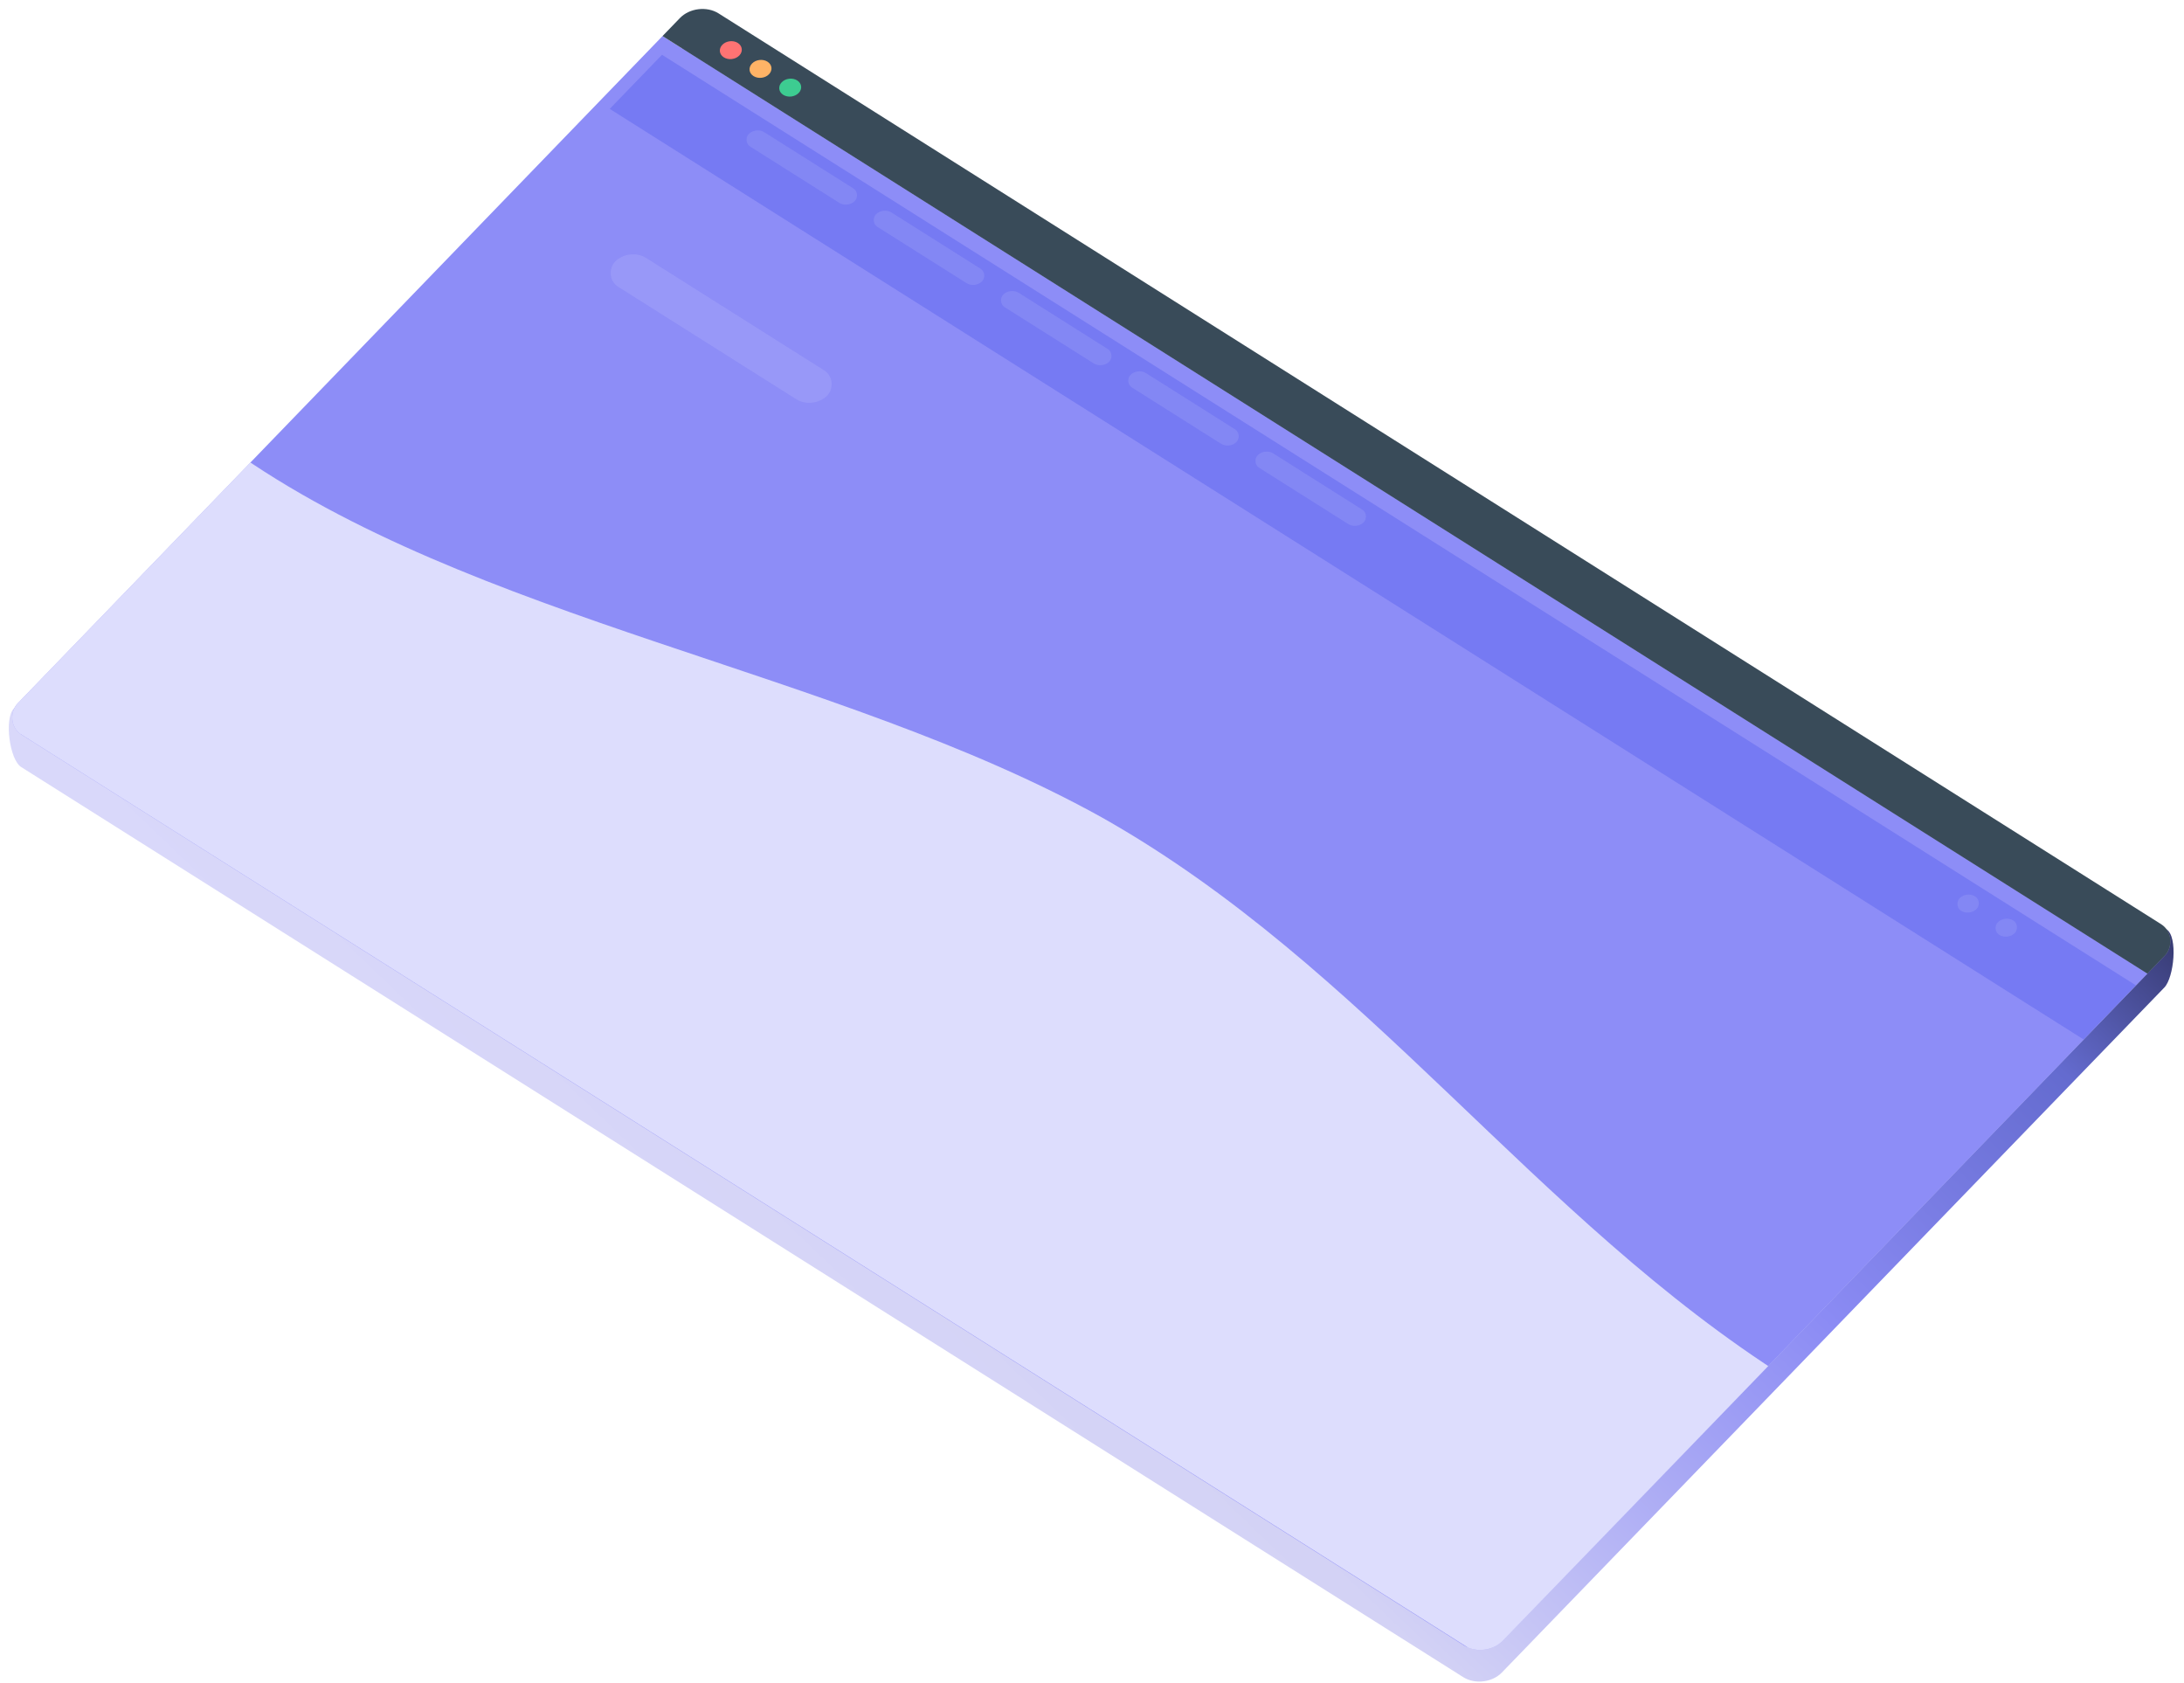 <svg width="871" height="671" viewBox="0 0 871 671" fill="none" xmlns="http://www.w3.org/2000/svg">
<path d="M271.161 20.187C275.001 16.218 281.901 15.389 286.571 18.336L864 370.5C868.671 373.447 867.011 389.748 863.171 393.718L598.962 666.836C595.122 670.806 588.223 671.634 583.552 668.687L8.457 305.829C3.786 302.882 1.66 286.469 5.5 282.5L271.161 20.187Z" fill="url(#paint0_linear_414_8889)"/>
<g clip-path="url(#clip0_414_8889)">
<rect width="700" height="400" rx="10" transform="matrix(0.846 0.534 -0.695 0.719 278.114 0)" fill="white" fill-opacity="0.4"/>
<rect width="700" height="380" transform="matrix(0.846 0.534 -0.695 0.719 264.208 14.375)" fill="#8D8DF7"/>
<rect width="700" height="20" transform="matrix(0.846 0.534 -0.695 0.719 278.114 0)" fill="#394B59"/>
<circle r="4" transform="matrix(0.846 0.534 -0.695 0.719 291.459 19.994)" fill="#FF7373"/>
<circle r="4" transform="matrix(0.846 0.534 -0.695 0.719 303.299 27.465)" fill="#FFB366"/>
<circle r="4" transform="matrix(0.846 0.534 -0.695 0.719 315.139 34.935)" fill="#3DCC91"/>
<path fill-rule="evenodd" clip-rule="evenodd" d="M-104.334 -125.564L-80.115 -66.128C-55.294 -7.314 -5.652 110.313 91.615 178.709C188.28 247.728 333.172 266.893 439.483 325.941C545.19 385.613 611.712 485.791 713.199 549.825C814.687 613.858 951.139 641.748 1019.37 655.692L1086.99 670.26L904.929 858.46L854.185 826.444C803.441 794.427 701.954 730.393 600.467 666.359C498.979 602.325 397.492 538.292 296.005 474.258C194.517 410.224 93.03 346.191 -8.457 282.157C-109.945 218.123 -211.432 154.089 -262.176 122.072L-312.919 90.055L-104.334 -125.564Z" fill="white" fill-opacity="0.7"/>
<g filter="url(#filter0_bd_414_8889)">
<rect width="700" height="30" transform="matrix(-0.846 -0.534 -0.695 0.719 856.218 387.905)" fill="#1A2EE3" fill-opacity="0.2"/>
</g>
<rect width="50" height="8" rx="4" transform="matrix(0.846 0.534 -0.695 0.719 301.384 50.562)" fill="white" fill-opacity="0.1"/>
<rect width="50" height="8" rx="4" transform="matrix(0.846 0.534 -0.695 0.719 352.128 82.579)" fill="white" fill-opacity="0.1"/>
<rect width="50" height="8" rx="4" transform="matrix(0.846 0.534 -0.695 0.719 402.871 114.597)" fill="white" fill-opacity="0.1"/>
<rect width="50" height="8" rx="4" transform="matrix(0.846 0.534 -0.695 0.719 453.615 146.613)" fill="white" fill-opacity="0.1"/>
<rect width="50" height="8" rx="4" transform="matrix(0.846 0.534 -0.695 0.719 504.359 178.63)" fill="white" fill-opacity="0.1"/>
<rect width="8" height="8" rx="4" transform="matrix(0.846 0.534 -0.695 0.719 784.294 355.257)" fill="white" fill-opacity="0.1"/>
<rect width="8" height="8" rx="4" transform="matrix(0.846 0.534 -0.695 0.719 799.518 364.862)" fill="white" fill-opacity="0.1"/>
<rect width="100" height="16" rx="8" transform="matrix(0.846 0.534 -0.695 0.719 250.872 98.554)" fill="white" fill-opacity="0.1"/>
</g>
<defs>
<filter id="filter0_bd_414_8889" x="196.893" y="-32.082" width="705.782" height="488.005" filterUnits="userSpaceOnUse" color-interpolation-filters="sRGB">
<feFlood flood-opacity="0" result="BackgroundImageFix"/>
<feGaussianBlur in="BackgroundImage" stdDeviation="23.228"/>
<feComposite in2="SourceAlpha" operator="in" result="effect1_backgroundBlur_414_8889"/>
<feColorMatrix in="SourceAlpha" type="matrix" values="0 0 0 0 0 0 0 0 0 0 0 0 0 0 0 0 0 0 127 0" result="hardAlpha"/>
<feOffset dy="7.74"/>
<feGaussianBlur stdDeviation="7.743"/>
<feColorMatrix type="matrix" values="0 0 0 0 0.162 0 0 0 0 0.155 0 0 0 0 0.508 0 0 0 0.15 0"/>
<feBlend mode="normal" in2="effect1_backgroundBlur_414_8889" result="effect2_dropShadow_414_8889"/>
<feBlend mode="normal" in="SourceGraphic" in2="effect2_dropShadow_414_8889" result="shape"/>
</filter>
<linearGradient id="paint0_linear_414_8889" x1="856" y1="245.5" x2="425.5" y2="694.5" gradientUnits="userSpaceOnUse">
<stop/>
<stop offset="0.248" stop-color="#646BCF"/>
<stop offset="0.466" stop-color="#8B8BF4"/>
<stop offset="0.802" stop-color="#D3D2F5"/>
<stop offset="1" stop-color="#D9D8FA"/>
</linearGradient>
<clipPath id="clip0_414_8889">
<rect width="700" height="400" rx="10" transform="matrix(0.846 0.534 -0.695 0.719 278.114 0)" fill="white"/>
</clipPath>
</defs>
</svg>
